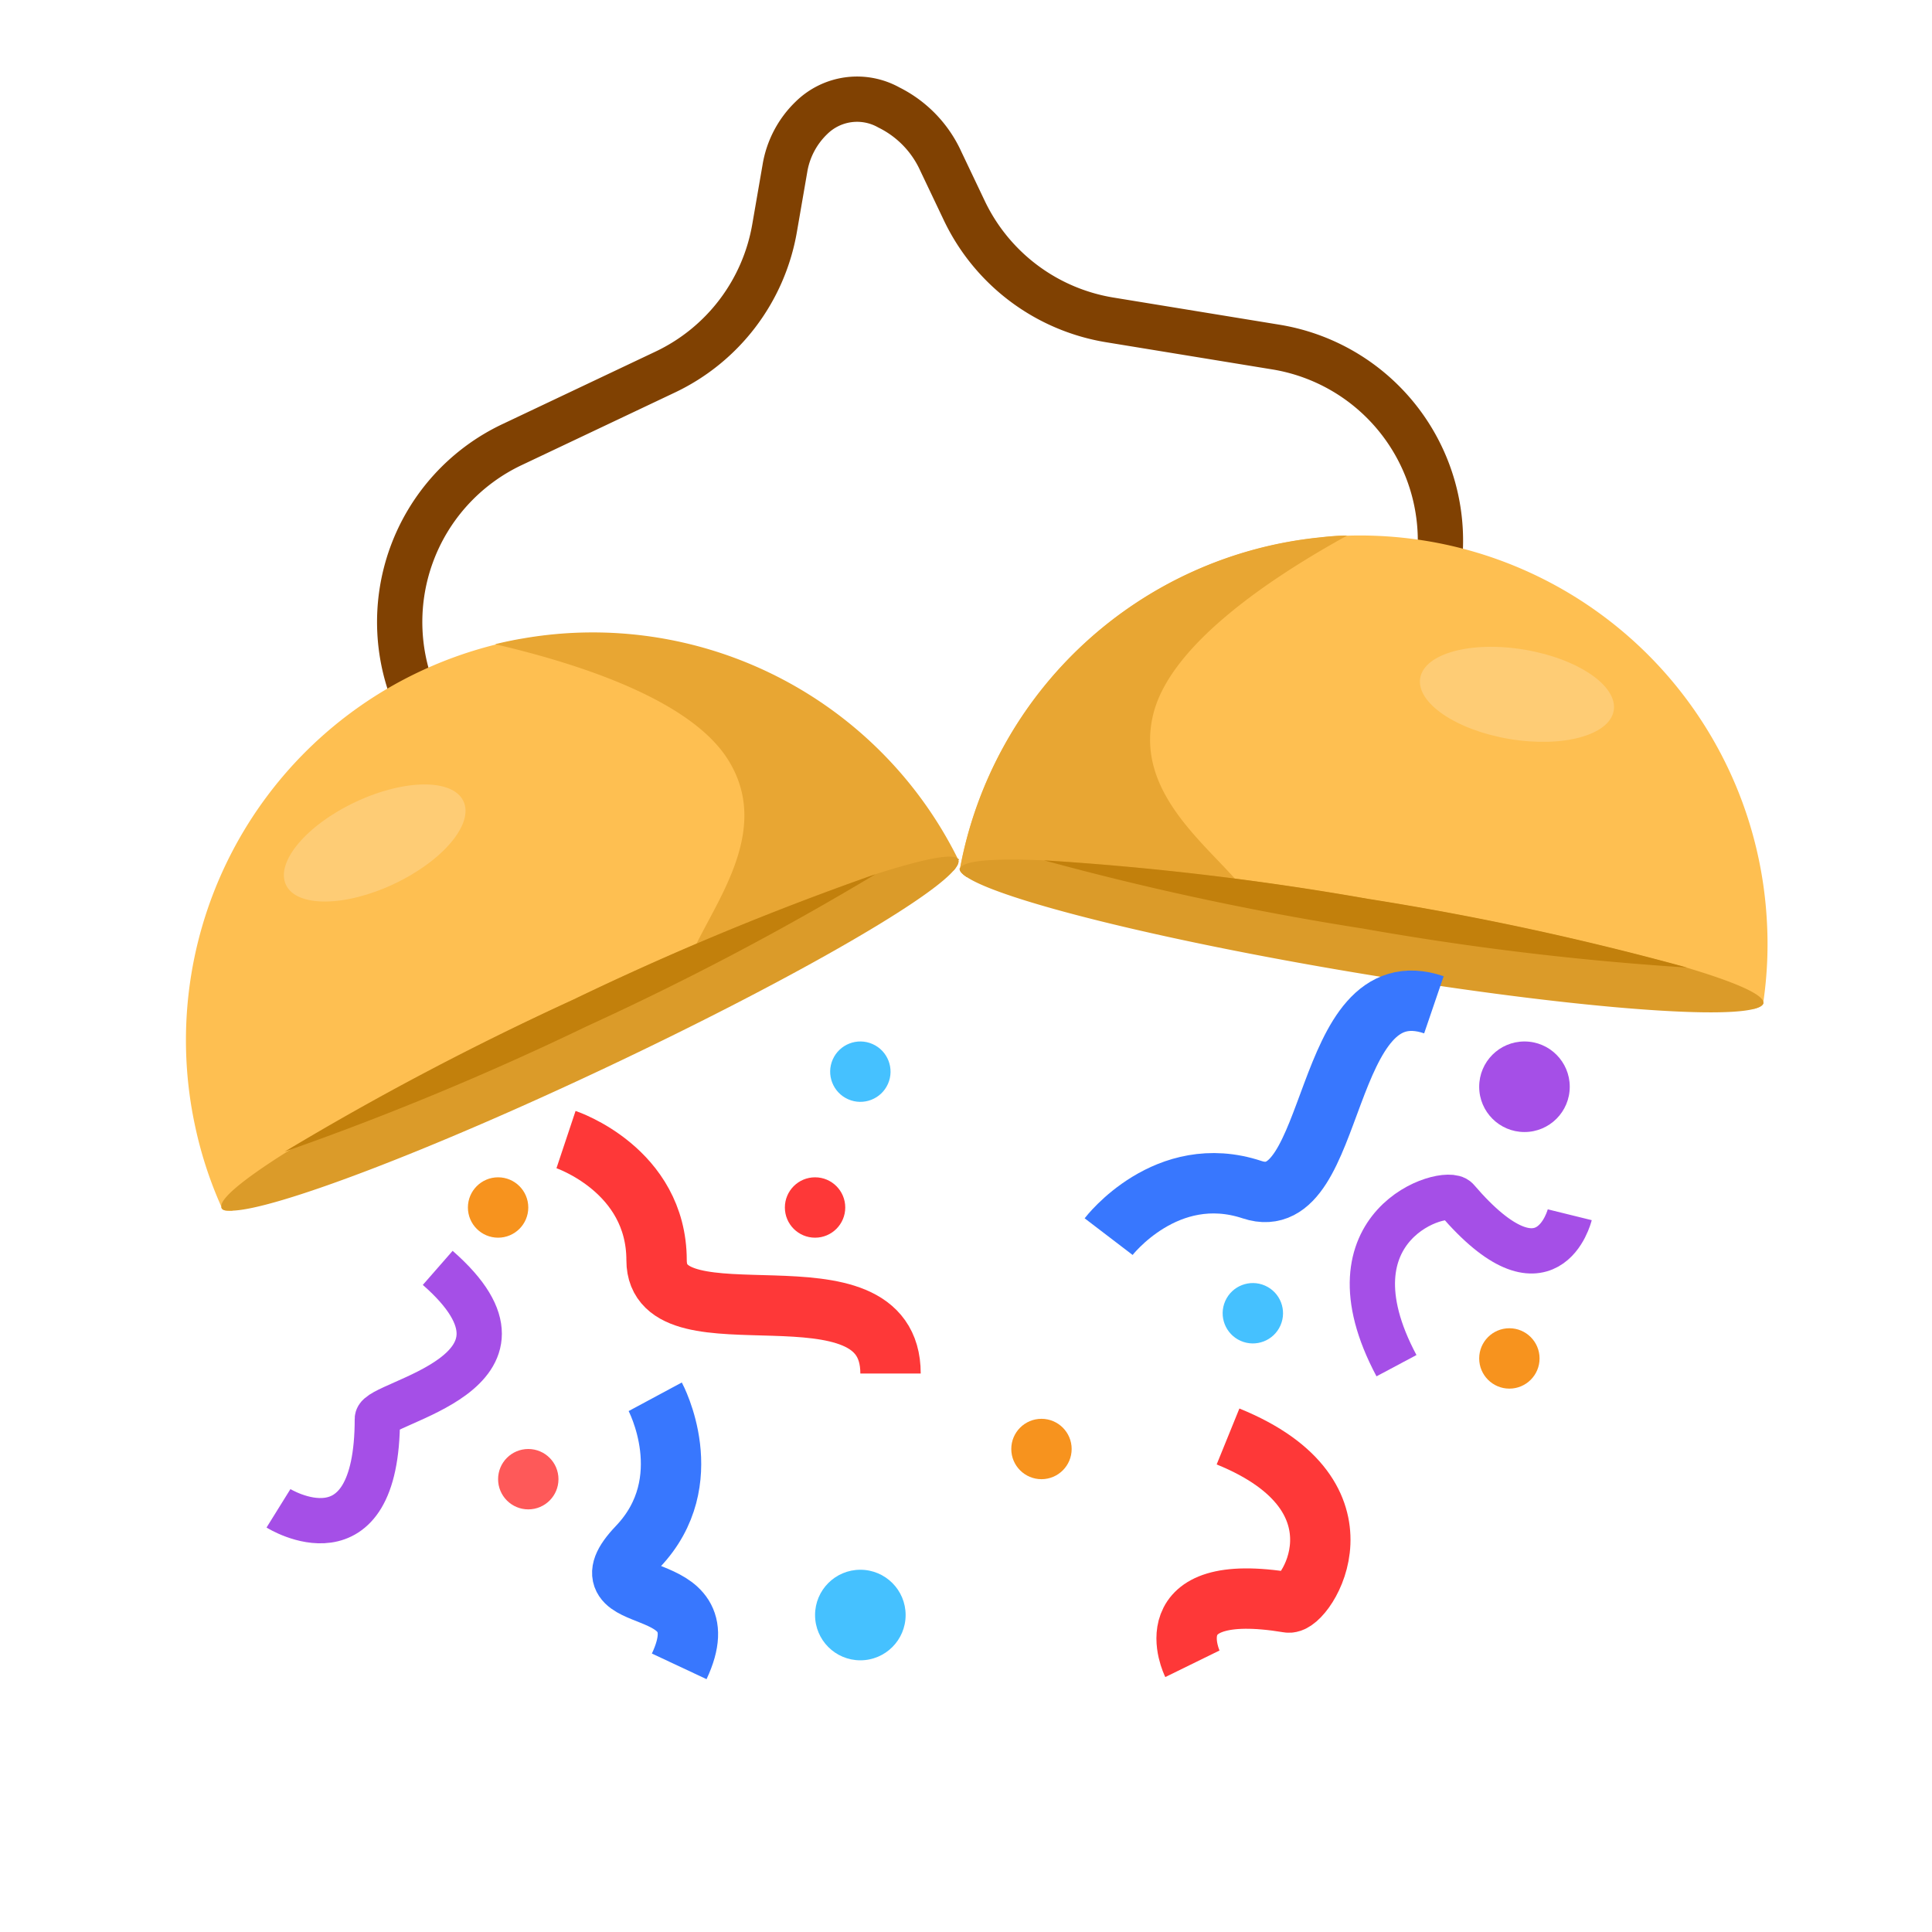<?xml version="1.0" ?><svg viewBox="0 0 128 128" xmlns="http://www.w3.org/2000/svg"><title/><g data-name="Ball Confetti" id="3ba9ef20-13e8-40d5-b479-0d1b085b93c0"><path d="M95.25,38h0A13,13,0,0,0,84.57,23L73.5,21.19A13,13,0,0,1,63.91,14l-1.58-3.32a7.37,7.37,0,0,0-3.44-3.56,4.31,4.31,0,0,0-5.12.68A6,6,0,0,0,52,11.17l-.68,3.93a13,13,0,0,1-7.27,9.56L33.94,29.45a13,13,0,0,0-6.22,17.3h0" fill="none" stroke="#804102" stroke-linecap="round" stroke-linejoin="round" stroke-width="3"/><path d="M63.49,57a.06.06,0,0,1,0,0c.05.15-.06.37-.29.65L15.36,80.22c-.36,0-.6,0-.68-.19s0,0,0,0a.05.05,0,0,1,0-.05,26.66,26.66,0,0,1-1.74-5.31A27,27,0,0,1,27.77,44.51a27.25,27.25,0,0,1,5-1.79c.62-.15,1.23-.28,1.84-.38a27,27,0,0,1,28.82,14.6A.05.05,0,0,1,63.49,57Z" fill="#febf51"/><path d="M63.49,57a.06.06,0,0,1,0,0c.05.15-.06.37-.29.65L45.42,66c-1.26-3.16,6.73-9.48,2.8-15.69-2.47-3.91-9.7-6.3-15.42-7.63.62-.15,1.23-.28,1.84-.38a27,27,0,0,1,28.82,14.6A.05.05,0,0,1,63.49,57Z" fill="#e8a633"/><path d="M63.49,57a.06.06,0,0,1,0,0c.05.15-.06.37-.29.65-1.79,2.11-11.27,7.52-23.07,13.09s-22,9.43-24.78,9.47c-.36,0-.6,0-.68-.19s0,0,0,0a.05.05,0,0,1,0-.05c-.13-.54,1.46-1.84,4.26-3.61A193.63,193.63,0,0,1,38,66.22a193.63,193.63,0,0,1,20-8.3c3.15-1,5.16-1.43,5.49-1A.05.05,0,0,1,63.49,57Z" fill="#db9b29"/><path d="M58,57.92A193.63,193.63,0,0,1,38.86,68a193.63,193.63,0,0,1-20,8.3A193.63,193.63,0,0,1,38,66.22,193.63,193.63,0,0,1,58,57.92Z" fill="#c2800c"/><ellipse cx="24.83" cy="55.85" fill="#fecc75" rx="6.5" ry="3" transform="translate(-21.45 15.92) rotate(-25.24)"/><path d="M63.58,57.56a.06.06,0,0,0,0,0c0,.16.16.34.46.54l52.17,8.74c.35-.09.56-.21.61-.36a.06.06,0,0,0,0,0,.05.05,0,0,0,0-.05,26.66,26.66,0,0,0,.23-5.58,27,27,0,0,0-22.47-25,27.25,27.25,0,0,0-5.32-.36c-.63,0-1.26.06-1.88.13A27,27,0,0,0,63.61,57.51.05.05,0,0,0,63.58,57.56Z" fill="#febf51"/><path d="M63.58,57.56a.06.06,0,0,0,0,0c0,.16.16.34.46.54l19.4,3.25c.35-3.38-9-7.3-6.95-14.34,1.32-4.43,7.63-8.7,12.77-11.53-.63,0-1.26.06-1.88.13A27,27,0,0,0,63.61,57.51.05.05,0,0,0,63.58,57.56Z" fill="#e8a633"/><path d="M63.58,57.56a.06.06,0,0,0,0,0c0,.16.16.34.46.54,2.3,1.54,12.89,4.19,25.76,6.34s23.74,3.11,26.42,2.4c.35-.09.56-.21.61-.36a.06.06,0,0,0,0,0,.05.05,0,0,0,0-.05c0-.55-1.9-1.37-5.08-2.32a193.63,193.63,0,0,0-21.13-4.55A193.63,193.63,0,0,0,69.17,57c-3.31-.14-5.36,0-5.56.54A.05.05,0,0,0,63.58,57.56Z" fill="#db9b29"/><path d="M69.17,57A193.63,193.63,0,0,0,90.3,61.52a193.63,193.63,0,0,0,21.46,2.58,193.63,193.63,0,0,0-21.13-4.55A193.63,193.63,0,0,0,69.17,57Z" fill="#c2800c"/><ellipse cx="100.5" cy="46" fill="#fecc75" rx="3" ry="6.5" transform="translate(38.53 137.52) rotate(-80.49)"/><path d="M37.5,75.5s6,2,6,8S59,83,59,91" fill="none" stroke="#fe3838" stroke-miterlimit="10" stroke-width="4"/><path d="M73.45,81.93s3.82-5,9.51-3.11S87.47,64,95,66.57" fill="none" stroke="#3877fe" stroke-miterlimit="10" stroke-width="4"/><path d="M43.41,92.54s3,5.58-1.15,9.93S48,104,45,110.4" fill="none" stroke="#3877fe" stroke-miterlimit="10" stroke-width="4"/><path d="M18.45,99.93S25,104,25,94c0-1.12,12-3,4-10" fill="none" stroke="#a54fe7" stroke-miterlimit="10" stroke-width="3"/><path d="M104,80.48s-1.48,6-7.48-1c-.73-.85-9,1.62-4,11" fill="none" stroke="#a54fe7" stroke-miterlimit="10" stroke-width="3"/><path d="M79,110.23s-2.73-5.57,6.36-4.06c1.11.18,5.85-7-4-11" fill="none" stroke="#fe3838" stroke-miterlimit="10" stroke-width="4"/><circle cx="54" cy="80" fill="#fe3838" r="2"/><circle cx="100" cy="90" fill="#f7931e" r="2"/><circle cx="69" cy="96" fill="#f7931e" r="2"/><circle cx="33" cy="80" fill="#f7931e" r="2"/><circle cx="35" cy="98" fill="#fe5959" r="2"/><circle cx="101" cy="72" fill="#a54fe7" r="3"/><circle cx="57" cy="107" fill="#45c1ff" r="3"/><circle cx="57" cy="71" fill="#45c1ff" r="2" transform="translate(-30.98 94.44) rotate(-66.16)"/><circle cx="83" cy="87" fill="#45c1ff" r="2" transform="translate(-30.12 127.76) rotate(-66.16)"/></g></svg>